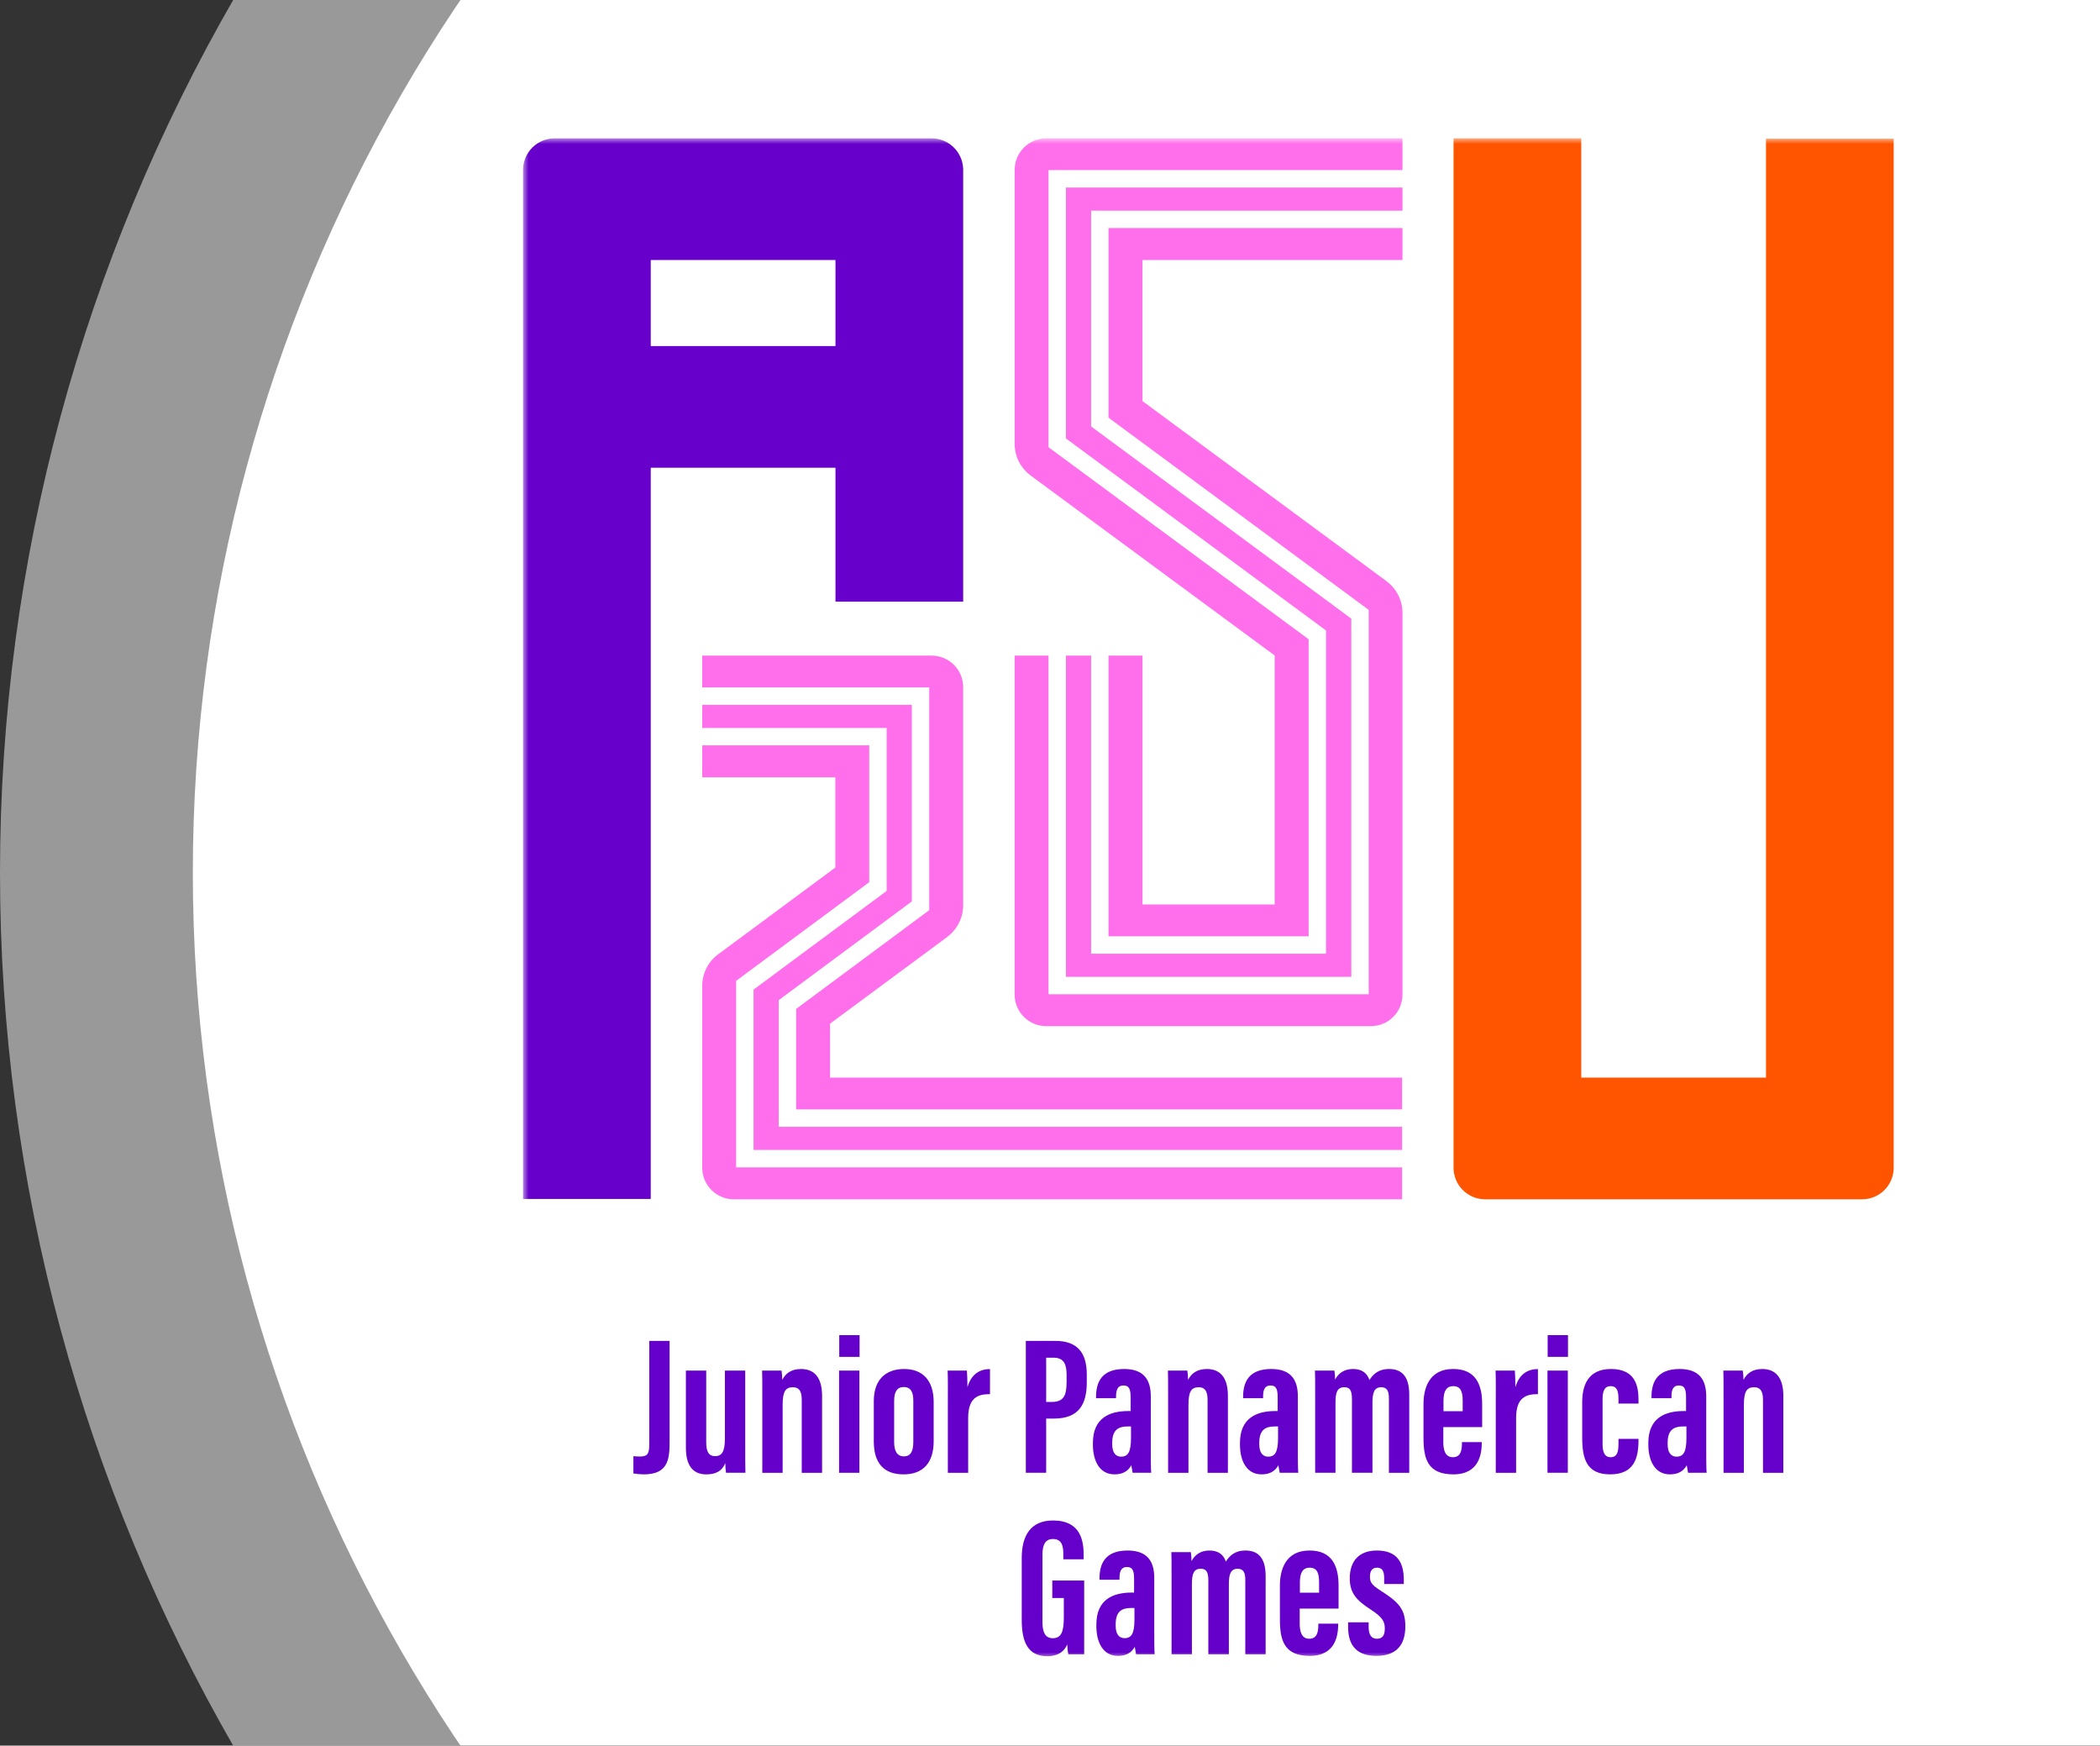 <?xml version="1.0" encoding="UTF-8" standalone="no"?>
<svg
   width="152.466"
   height="126.703"
   version="1.1"
   id="svg751"
   sodipodi:docname="rightASU.svg"
   inkscape:version="1.2.2 (732a01da63, 2022-12-09)"
   inkscape:export-filename="leftIWF4.svg"
   inkscape:export-xdpi="96"
   inkscape:export-ydpi="96"
   xmlns:inkscape="http://www.inkscape.org/namespaces/inkscape"
   xmlns:sodipodi="http://sodipodi.sourceforge.net/DTD/sodipodi-0.dtd"
   xmlns="http://www.w3.org/2000/svg"
   xmlns:svg="http://www.w3.org/2000/svg">
  <rect width="100%" height="100%" fill="#333333" stroke="none"/>
  <sodipodi:namedview
     id="namedview753"
     pagecolor="#ff3fff"
     bordercolor="#000000"
     borderopacity="0.25"
     inkscape:showpageshadow="2"
     inkscape:pageopacity="0"
     inkscape:pagecheckerboard="0"
     inkscape:deskcolor="#d1d1d1"
     showgrid="false"
     inkscape:zoom="3.3622047"
     inkscape:cx="56.659251"
     inkscape:cy="63.351289"
     inkscape:window-width="1920"
     inkscape:window-height="1009"
     inkscape:window-x="1912"
     inkscape:window-y="-8"
     inkscape:window-maximized="1"
     inkscape:current-layer="svg751"
     showborder="false" />
  <defs
     id="defs731">
    <clipPath
       clipPathUnits="userSpaceOnUse"
       id="clipPath1794">
      <rect
         style="fill:#32ff00;stroke:#000000"
         id="rect1796"
         width="152.876"
         height="126.703"
         x="-0.41"
         y="63.649" />
    </clipPath>
    <mask
       id="mask-2"
       fill="#ffffff">
      <polygon
         id="use256"
         points="0,137 301.831,137 301.831,0 0,0 " />
    </mask>
    <mask
       id="mask6499"
       fill="#ffffff">
      <polygon
         id="polygon6497"
         points="0,137 301.831,137 301.831,0 0,0 " />
    </mask>
    <mask
       id="mask6503"
       fill="#ffffff">
      <polygon
         id="polygon6501"
         points="0,137 301.831,137 301.831,0 0,0 " />
    </mask>
    <mask
       id="mask6507"
       fill="#ffffff">
      <polygon
         id="polygon6505"
         points="0,137 301.831,137 301.831,0 0,0 " />
    </mask>
    <mask
       id="mask6511"
       fill="#ffffff">
      <polygon
         id="polygon6509"
         points="0,137 301.831,137 301.831,0 0,0 " />
    </mask>
    <mask
       id="mask6515"
       fill="#ffffff">
      <polygon
         id="polygon6513"
         points="0,137 301.831,137 301.831,0 0,0 " />
    </mask>
    <mask
       id="mask6519"
       fill="#ffffff">
      <polygon
         id="polygon6517"
         points="0,137 301.831,137 301.831,0 0,0 " />
    </mask>
    <mask
       id="mask6523"
       fill="#ffffff">
      <polygon
         id="polygon6521"
         points="0,137 301.831,137 301.831,0 0,0 " />
    </mask>
    <mask
       id="mask6527"
       fill="#ffffff">
      <polygon
         id="polygon6525"
         points="0,137 301.831,137 301.831,0 0,0 " />
    </mask>
    <mask
       id="mask6531"
       fill="#ffffff">
      <polygon
         id="polygon6529"
         points="0,137 301.831,137 301.831,0 0,0 " />
    </mask>
    <mask
       id="mask6535"
       fill="#ffffff">
      <polygon
         id="polygon6533"
         points="0,137 301.831,137 301.831,0 0,0 " />
    </mask>
    <mask
       id="mask6539"
       fill="#ffffff">
      <polygon
         id="polygon6537"
         points="0,137 301.831,137 301.831,0 0,0 " />
    </mask>
    <mask
       id="mask6543"
       fill="#ffffff">
      <polygon
         id="polygon6541"
         points="0,137 301.831,137 301.831,0 0,0 " />
    </mask>
    <mask
       id="mask6547"
       fill="#ffffff">
      <polygon
         id="polygon6545"
         points="0,137 301.831,137 301.831,0 0,0 " />
    </mask>
    <mask
       id="mask6551"
       fill="#ffffff">
      <polygon
         id="polygon6549"
         points="0,137 301.831,137 301.831,0 0,0 " />
    </mask>
    <mask
       id="mask6555"
       fill="#ffffff">
      <polygon
         id="polygon6553"
         points="0,137 301.831,137 301.831,0 0,0 " />
    </mask>
    <mask
       id="mask6559"
       fill="#ffffff">
      <polygon
         id="polygon6557"
         points="0,137 301.831,137 301.831,0 0,0 " />
    </mask>
    <mask
       id="mask6563"
       fill="#ffffff">
      <polygon
         id="polygon6561"
         points="0,137 301.831,137 301.831,0 0,0 " />
    </mask>
    <mask
       id="mask6567"
       fill="#ffffff">
      <polygon
         id="polygon6565"
         points="0,137 301.831,137 301.831,0 0,0 " />
    </mask>
    <mask
       id="mask6571"
       fill="#ffffff">
      <polygon
         id="polygon6569"
         points="0,137 301.831,137 301.831,0 0,0 " />
    </mask>
    <mask
       id="mask6575"
       fill="#ffffff">
      <polygon
         id="polygon6573"
         points="0,137 301.831,137 301.831,0 0,0 " />
    </mask>
    <mask
       id="mask6579"
       fill="#ffffff">
      <polygon
         id="polygon6577"
         points="0,137 301.831,137 301.831,0 0,0 " />
    </mask>
    <mask
       id="mask6583"
       fill="#ffffff">
      <polygon
         id="polygon6581"
         points="0,137 301.831,137 301.831,0 0,0 " />
    </mask>
    <mask
       id="mask6587"
       fill="#ffffff">
      <polygon
         id="polygon6585"
         points="0,137 301.831,137 301.831,0 0,0 " />
    </mask>
    <mask
       id="mask6591"
       fill="#ffffff">
      <polygon
         id="polygon6589"
         points="0,137 301.831,137 301.831,0 0,0 " />
    </mask>
    <mask
       id="mask6595"
       fill="#ffffff">
      <polygon
         id="polygon6593"
         points="0,137 301.831,137 301.831,0 0,0 " />
    </mask>
    <mask
       id="mask6599"
       fill="#ffffff">
      <polygon
         id="polygon6597"
         points="0,137 301.831,137 301.831,0 0,0 " />
    </mask>
    <mask
       id="mask6603"
       fill="#ffffff">
      <polygon
         id="polygon6601"
         points="0,137 301.831,137 301.831,0 0,0 " />
    </mask>
    <mask
       id="mask6607"
       fill="#ffffff">
      <polygon
         id="polygon6605"
         points="0,137 301.831,137 301.831,0 0,0 " />
    </mask>
    <mask
       id="mask6611"
       fill="#ffffff">
      <polygon
         id="polygon6609"
         points="0,137 301.831,137 301.831,0 0,0 " />
    </mask>
  </defs>
  <!-- Background circles -->
  <g
     mask="url(#cropMask)"
     id="g749"
     transform="translate(0,-63.649)"
     clip-path="url(#clipPath1794)">
    <circle
       cx="127"
       cy="127"
       r="113"
       fill="#ffffff"
       id="circle733" />
    <circle
       cx="127"
       cy="127"
       r="127"
       fill="#ffffff"
       fill-opacity="0.5"
       id="circle735" />
    <!-- IWF Logo scaled and positioned -->
  </g>
  <g
     id="g2659"
     transform="matrix(0.805,0,0,0.805,26.079,14.131)">
    <g
       id="Clip-76"
       transform="translate(14.777,-5.079)"
       style="fill:#000000;fill-opacity:1;fill-rule:evenodd;stroke:none;stroke-width:1" />
    <path
       d="m 11.518,18.726 h 16.66 V 10.972 H 11.518 Z M 39.693,2.719 C 39.626,1.207 38.379,0.001 36.851,0.001 H 36.85 2.879 2.878 c -0.011,0 -0.022,0 -0.033,0 -1.533,0 -2.782,1.212 -2.842,2.73 L 0,2.734 V 95.631 H 11.518 V 29.697 h 16.66 V 41.776 H 39.696 V 2.719 Z"
       id="Fill-75"
       fill="#ffffff"
       mask="url(#mask-2)"
       transform="translate(14.777,-5.079)"
       style="fill:#6700cb;fill-opacity:1;fill-rule:evenodd;stroke:none;stroke-width:1" />
    <path
       d="m 112.101,0.028 v 84.659 h -16.66 V 4e-4 h -11.518 v 92.813 c 0,1.571 1.274,2.845 2.845,2.845 h 34.006 c 1.571,0 2.845,-1.274 2.845,-2.845 V 0.028 Z"
       id="Fill-77"
       fill="#ffffff"
       mask="url(#mask-2)"
       transform="translate(14.777,-5.079)"
       style="fill:#ff5500;fill-opacity:1;fill-rule:evenodd;stroke:none;stroke-width:1" />
    <path
       d="m 52.803,8.087 v 17.097 l 23.466,17.33 v 34.659 h -28.877 v -30.534 h -3.055 v 22.884 5.162 2.515 c 0,1.572 1.274,2.846 2.846,2.846 h 29.288 c 1.571,0 2.846,-1.274 2.846,-2.846 v -34.417 c 0,-1.211 -0.607,-2.28 -1.533,-2.921 l 0.002,-0.002 -21.919,-16.171 v -12.718 h 6.999 v -10e-4 h 16.451 v -0.447 -2.436 z"
       id="Fill-78"
       fill="#ffffff"
       mask="url(#mask-2)"
       transform="translate(14.777,-5.079)"
       style="fill:#ff6feb;fill-opacity:1;fill-rule:evenodd;stroke:none;stroke-width:1" />
    <path
       d="m 45.737,30.369 -0.001,10e-4 0.028,0.02 c 10e-4,10e-4 0.002,0.002 0.003,0.002 l 22.021,16.234 v 22.449 h -11.92 v -22.436 h -3.065 v 25.308 h 18.048 V 45.163 L 47.393,27.849 V 2.865 h 31.924 V 2.846 5e-4 h -2.845 -0.001 -4.291 -10.333 -14.628 v 0.001 c -0.012,0 -0.023,-0.001 -0.036,-0.001 -1.564,0 -2.834,1.263 -2.844,2.825 h -10e-4 v 24.669 h 0.002 c -10e-4,0.017 -0.002,0.033 -0.002,0.05 0,1.152 0.549,2.175 1.399,2.824"
       id="Fill-79"
       fill="#ffffff"
       mask="url(#mask-2)"
       transform="translate(14.777,-5.079)"
       style="fill:#ff6feb;fill-opacity:1;fill-rule:evenodd;stroke:none;stroke-width:1" />
    <polygon
       id="Fill-80"
       fill="#ffffff"
       mask="url(#mask-2)"
       points="48.963,46.639 48.963,75.604 74.7,75.604 74.7,43.306 51.234,25.976 51.234,6.518 79.317,6.518 79.317,4.898 79.317,4.434 48.963,4.434 48.963,27.056 72.42,44.372 72.42,73.517 51.234,73.517 51.234,46.639 "
       transform="translate(14.777,-5.079)"
       style="fill:#ff6feb;fill-opacity:1;fill-rule:evenodd;stroke:none;stroke-width:1" />
    <polygon
       id="Fill-81"
       fill="#ffffff"
       mask="url(#mask-2)"
       points="32.793,53.161 32.793,67.856 20.788,76.754 20.788,91.209 79.282,91.209 79.282,89.505 79.282,89.124 23.061,89.124 23.061,77.703 35.064,68.802 35.064,51.077 16.16,51.077 16.16,52.793 16.16,53.161 "
       transform="translate(14.777,-5.079)"
       style="fill:#ff6feb;fill-opacity:1;fill-rule:evenodd;stroke:none;stroke-width:1" />
    <path
       d="m 36.633,49.507 v 20.084 l -12.003,8.902 v 9.061 h 54.651 v -1.488 -1.379 h -51.592 v -4.866 l 10.562,-7.809 -0.004,-0.006 c 0.879,-0.647 1.448,-1.688 1.448,-2.862 v -0.01 -19.65 c 0,-1.572 -1.273,-2.845 -2.845,-2.845 v 0 h -20.691 v 0.628 2.018 0.222 z"
       id="Fill-82"
       fill="#ffffff"
       mask="url(#mask-2)"
       transform="translate(14.777,-5.079)"
       style="fill:#ff6feb;fill-opacity:1;fill-rule:evenodd;stroke:none;stroke-width:1" />
    <path
       d="m 19.218,92.779 v -16.816 l 12.005,-8.897 v -12.336 h -15.063 v 2.424 0.457 h 12.007 v 8.135 l -10.414,7.709 c -0.96,0.636 -1.593,1.725 -1.593,2.963 v 16.395 c 0,1.572 1.274,2.846 2.845,2.846 h 60.277 v -0.889 -1.758 -0.233 z"
       id="Fill-83"
       fill="#ffffff"
       mask="url(#mask-2)"
       transform="translate(14.777,-5.079)"
       style="fill:#ff6feb;fill-opacity:1;fill-rule:evenodd;stroke:none;stroke-width:1" />
    <path
       d="m 13.217,117.607 c 0,1.587 -0.21,2.854 -2.328,2.854 -0.263,0 -0.642,-0.033 -0.935,-0.082 v -1.562 c 0.152,0.018 0.305,0.036 0.555,0.036 0.64,0 0.874,-0.171 0.874,-1.025 v -9.401 h 1.834 z"
       id="Fill-84"
       fill="#ffffff"
       mask="url(#mask-2)"
       transform="translate(14.777,-5.079)"
       style="fill:#6500ca;fill-opacity:1;fill-rule:evenodd;stroke:none;stroke-width:1" />
    <path
       d="m 20.039,117.627 c 0,1.355 0,2.208 0.018,2.691 h -1.752 c -0.033,-0.19 -0.067,-0.623 -0.067,-0.874 -0.325,0.806 -0.964,1.017 -1.719,1.017 -0.858,0 -1.832,-0.411 -1.832,-2.398 v -6.96 h 1.834 v 6.484 c 0,0.847 0.244,1.232 0.795,1.232 0.598,0 0.889,-0.376 0.889,-1.576 v -6.14 h 1.834 z"
       id="Fill-85"
       fill="#ffffff"
       mask="url(#mask-2)"
       transform="translate(14.777,-5.079)"
       style="fill:#6500ca;fill-opacity:1;fill-rule:evenodd;stroke:none;stroke-width:1" />
    <path
       d="m 21.578,113.947 c 0,-1.872 0,-2.425 -0.018,-2.842 h 1.752 c 0.033,0.211 0.066,0.572 0.066,0.837 0.267,-0.534 0.761,-0.98 1.699,-0.98 1.121,0 1.893,0.68 1.893,2.421 v 6.936 h -1.834 v -6.59 c 0,-0.831 -0.287,-1.123 -0.793,-1.123 -0.653,0 -0.931,0.346 -0.931,1.598 v 6.115 h -1.834 z"
       id="Fill-86"
       fill="#ffffff"
       mask="url(#mask-2)"
       transform="translate(14.777,-5.079)"
       style="fill:#6500ca;fill-opacity:1;fill-rule:evenodd;stroke:none;stroke-width:1" />
    <path
       d="m 28.519,109.868 h 1.834 v -1.96 h -1.834 z m -0.016,10.45 h 1.834 v -9.214 h -1.834 z"
       id="Fill-87"
       fill="#ffffff"
       mask="url(#mask-2)"
       transform="translate(14.777,-5.079)"
       style="fill:#6500ca;fill-opacity:1;fill-rule:evenodd;stroke:none;stroke-width:1" />
    <path
       d="m 33.47,113.828 v 3.723 c 0,0.744 0.225,1.286 0.879,1.286 0.613,0 0.849,-0.453 0.849,-1.318 v -3.706 c 0,-0.711 -0.19,-1.227 -0.863,-1.227 -0.599,0 -0.865,0.428 -0.865,1.242 m 3.564,0.105 v 3.542 c 0,1.974 -0.982,2.986 -2.719,2.986 -1.796,0 -2.681,-1.037 -2.681,-2.976 v -3.628 c 0,-1.994 1.133,-2.896 2.735,-2.896 1.668,0 2.665,1.024 2.665,2.972"
       id="Fill-88"
       fill="#ffffff"
       mask="url(#mask-2)"
       transform="translate(14.777,-5.079)"
       style="fill:#6500ca;fill-opacity:1;fill-rule:evenodd;stroke:none;stroke-width:1" />
    <path
       d="m 38.312,114.227 c 0,-1.53 0.015,-2.182 -0.018,-3.122 h 1.738 c 0.018,0.176 0.051,0.996 0.051,1.491 0.366,-1.245 1.176,-1.625 2.031,-1.63 v 2.261 c -1.051,0.002 -1.968,0.269 -1.968,2.157 v 4.935 h -1.834 z"
       id="Fill-89"
       fill="#ffffff"
       mask="url(#mask-2)"
       transform="translate(14.777,-5.079)"
       style="fill:#6500ca;fill-opacity:1;fill-rule:evenodd;stroke:none;stroke-width:1" />
    <path
       d="m 47.18,113.931 h 0.503 c 1.143,0 1.339,-0.668 1.339,-1.829 v -0.584 c 0,-0.864 -0.158,-1.577 -1.176,-1.577 h -0.666 z m -1.834,-5.505 h 2.645 c 1.889,0 2.852,0.933 2.852,3.036 v 0.701 c 0,1.963 -0.701,3.267 -2.954,3.267 h -0.709 v 4.888 h -1.834 z"
       id="Fill-90"
       fill="#ffffff"
       mask="url(#mask-2)"
       transform="translate(14.777,-5.079)"
       style="fill:#6500ca;fill-opacity:1;fill-rule:evenodd;stroke:none;stroke-width:1" />
    <path
       d="m 54.831,116.141 h -0.306 c -0.836,0 -1.387,0.317 -1.387,1.465 v 0.145 c 0,0.65 0.236,1.113 0.808,1.113 0.614,0 0.885,-0.424 0.885,-1.667 z m 1.787,2.29 c 0,0.581 0.002,1.537 0.036,1.887 h -1.676 c -0.037,-0.173 -0.102,-0.545 -0.118,-0.676 -0.314,0.564 -0.812,0.818 -1.52,0.818 -1.385,0 -1.944,-1.283 -1.944,-2.674 v -0.16 c 0,-2.27 1.53,-2.874 3.19,-2.874 h 0.212 v -1.176 c 0,-0.722 -0.087,-1.128 -0.645,-1.128 -0.544,0 -0.67,0.424 -0.67,0.996 v 0.15 h -1.803 v -0.118 c 0,-1.334 0.512,-2.515 2.537,-2.515 1.779,0 2.401,0.981 2.401,2.47 z"
       id="Fill-91"
       fill="#ffffff"
       mask="url(#mask-2)"
       transform="translate(14.777,-5.079)"
       style="fill:#6500ca;fill-opacity:1;fill-rule:evenodd;stroke:none;stroke-width:1" />
    <path
       d="m 58.179,113.947 c 0,-1.872 0,-2.425 -0.018,-2.842 h 1.752 c 0.033,0.211 0.066,0.572 0.066,0.837 0.267,-0.534 0.761,-0.98 1.699,-0.98 1.121,0 1.893,0.68 1.893,2.421 v 6.936 h -1.834 v -6.59 c 0,-0.831 -0.287,-1.123 -0.793,-1.123 -0.653,0 -0.931,0.346 -0.931,1.598 v 6.115 h -1.834 z"
       id="Fill-92"
       fill="#ffffff"
       mask="url(#mask-2)"
       transform="translate(14.777,-5.079)"
       style="fill:#6500ca;fill-opacity:1;fill-rule:evenodd;stroke:none;stroke-width:1" />
    <path
       d="m 68.094,116.141 h -0.306 c -0.836,0 -1.387,0.317 -1.387,1.465 v 0.145 c 0,0.65 0.236,1.113 0.808,1.113 0.614,0 0.885,-0.424 0.885,-1.667 z m 1.787,2.29 c 0,0.581 0.002,1.537 0.036,1.887 h -1.676 c -0.037,-0.173 -0.102,-0.545 -0.118,-0.676 -0.314,0.564 -0.812,0.818 -1.52,0.818 -1.385,0 -1.944,-1.283 -1.944,-2.674 v -0.16 c 0,-2.27 1.53,-2.874 3.19,-2.874 h 0.212 v -1.176 c 0,-0.722 -0.087,-1.128 -0.645,-1.128 -0.544,0 -0.67,0.424 -0.67,0.996 v 0.15 h -1.803 v -0.118 c 0,-1.334 0.512,-2.515 2.537,-2.515 1.779,0 2.401,0.981 2.401,2.47 z"
       id="Fill-93"
       fill="#ffffff"
       mask="url(#mask-2)"
       transform="translate(14.777,-5.079)"
       style="fill:#6500ca;fill-opacity:1;fill-rule:evenodd;stroke:none;stroke-width:1" />
    <path
       d="m 71.441,113.775 c 0,-1.834 0,-2.255 -0.018,-2.671 h 1.752 c 0.051,0.28 0.051,0.496 0.066,0.811 0.324,-0.62 0.879,-0.954 1.619,-0.954 0.751,0 1.251,0.328 1.477,0.995 0.325,-0.511 0.803,-0.995 1.77,-0.995 1,0 1.819,0.505 1.819,2.306 v 7.052 h -1.834 v -6.718 c 0,-0.642 -0.169,-0.996 -0.686,-0.996 -0.644,0 -0.798,0.5 -0.798,1.409 v 6.305 h -1.85 v -6.673 c 0,-0.84 -0.249,-1.041 -0.689,-1.041 -0.654,0 -0.794,0.504 -0.794,1.384 v 6.33 h -1.834 z"
       id="Fill-94"
       fill="#ffffff"
       mask="url(#mask-2)"
       transform="translate(14.777,-5.079)"
       style="fill:#6500ca;fill-opacity:1;fill-rule:evenodd;stroke:none;stroke-width:1" />
    <path
       d="m 84.746,114.763 v -0.943 c 0,-0.853 -0.197,-1.313 -0.855,-1.313 -0.59,0 -0.876,0.419 -0.876,1.315 v 0.941 z m -1.747,1.436 v 1.354 c 0,0.711 0.165,1.362 0.861,1.362 0.731,0 0.821,-0.654 0.821,-1.316 v -0.044 h 1.787 v 0.041 c 0,0.967 -0.206,2.865 -2.565,2.865 -2.347,0 -2.691,-1.454 -2.691,-3.317 v -3.019 c 0,-1.261 0.398,-3.164 2.682,-3.164 1.967,0 2.608,1.327 2.608,3.15 v 2.088 z"
       id="Fill-95"
       fill="#ffffff"
       mask="url(#mask-2)"
       transform="translate(14.777,-5.079)"
       style="fill:#6500ca;fill-opacity:1;fill-rule:evenodd;stroke:none;stroke-width:1" />
    <path
       d="m 87.73,114.227 c 0,-1.53 0.015,-2.182 -0.018,-3.122 h 1.738 c 0.018,0.176 0.051,0.996 0.051,1.491 0.366,-1.245 1.176,-1.625 2.031,-1.63 v 2.261 c -1.051,0.002 -1.968,0.269 -1.968,2.157 v 4.935 h -1.834 z"
       id="Fill-96"
       fill="#ffffff"
       mask="url(#mask-2)"
       transform="translate(14.777,-5.079)"
       style="fill:#6500ca;fill-opacity:1;fill-rule:evenodd;stroke:none;stroke-width:1" />
    <path
       d="m 92.41,109.868 h 1.834 v -1.96 H 92.41 Z m -0.016,10.45 h 1.834 v -9.214 h -1.834 z"
       id="Fill-97"
       fill="#ffffff"
       mask="url(#mask-2)"
       transform="translate(14.777,-5.079)"
       style="fill:#6500ca;fill-opacity:1;fill-rule:evenodd;stroke:none;stroke-width:1" />
    <path
       d="m 100.602,117.258 v 0.125 c 0,1.663 -0.421,3.077 -2.565,3.077 -2.125,0 -2.512,-1.422 -2.512,-3.325 v -3.163 c 0,-1.503 0.498,-3.011 2.599,-3.011 2.255,0 2.478,1.633 2.478,2.773 v 0.345 h -1.805 v -0.389 c 0,-0.708 -0.113,-1.183 -0.707,-1.183 -0.543,0 -0.729,0.421 -0.729,1.198 v 3.994 c 0,0.638 0.118,1.216 0.725,1.216 0.588,0 0.711,-0.467 0.711,-1.219 v -0.438 z"
       id="Fill-98"
       fill="#ffffff"
       mask="url(#mask-2)"
       transform="translate(14.777,-5.079)"
       style="fill:#6500ca;fill-opacity:1;fill-rule:evenodd;stroke:none;stroke-width:1" />
    <path
       d="m 104.925,116.141 h -0.306 c -0.836,0 -1.387,0.317 -1.387,1.465 v 0.145 c 0,0.65 0.236,1.113 0.808,1.113 0.614,0 0.885,-0.424 0.885,-1.667 z m 1.787,2.29 c 0,0.581 0.002,1.537 0.036,1.887 h -1.676 c -0.037,-0.173 -0.102,-0.545 -0.118,-0.676 -0.314,0.564 -0.812,0.818 -1.52,0.818 -1.385,0 -1.944,-1.283 -1.944,-2.674 v -0.16 c 0,-2.27 1.53,-2.874 3.19,-2.874 h 0.212 v -1.176 c 0,-0.722 -0.087,-1.128 -0.645,-1.128 -0.544,0 -0.67,0.424 -0.67,0.996 v 0.15 h -1.803 v -0.118 c 0,-1.334 0.512,-2.515 2.537,-2.515 1.779,0 2.401,0.981 2.401,2.47 z"
       id="Fill-99"
       fill="#ffffff"
       mask="url(#mask-2)"
       transform="translate(14.777,-5.079)"
       style="fill:#6500ca;fill-opacity:1;fill-rule:evenodd;stroke:none;stroke-width:1" />
    <path
       d="m 108.273,113.947 c 0,-1.872 0,-2.425 -0.018,-2.842 h 1.752 c 0.033,0.211 0.066,0.572 0.066,0.837 0.267,-0.534 0.761,-0.98 1.699,-0.98 1.121,0 1.893,0.68 1.893,2.421 v 6.936 h -1.834 v -6.59 c 0,-0.831 -0.287,-1.123 -0.793,-1.123 -0.653,0 -0.931,0.346 -0.931,1.598 v 6.115 h -1.834 z"
       id="Fill-100"
       fill="#ffffff"
       mask="url(#mask-2)"
       transform="translate(14.777,-5.079)"
       style="fill:#6500ca;fill-opacity:1;fill-rule:evenodd;stroke:none;stroke-width:1" />
    <path
       d="m 50.608,136.685 h -1.43 c -0.049,-0.21 -0.084,-0.639 -0.1,-0.893 -0.33,0.791 -1.02,1.067 -1.787,1.067 -1.751,0 -2.314,-1.267 -2.314,-3.282 v -5.586 c 0,-1.942 0.756,-3.372 2.823,-3.372 2.498,0 2.761,1.836 2.761,3.113 v 0.386 h -1.834 v -0.476 c 0,-0.627 -0.091,-1.352 -0.929,-1.352 -0.668,0 -0.953,0.463 -0.953,1.412 v 6.084 c 0,0.951 0.275,1.449 0.938,1.449 0.795,0 0.989,-0.666 0.989,-1.888 v -1.736 h -1.04 v -1.577 h 2.876 z"
       id="Fill-101"
       fill="#ffffff"
       mask="url(#mask-2)"
       transform="translate(14.777,-5.079)"
       style="fill:#6500ca;fill-opacity:1;fill-rule:evenodd;stroke:none;stroke-width:1" />
    <path
       d="m 55.143,132.508 h -0.306 c -0.836,0 -1.387,0.317 -1.387,1.465 v 0.145 c 0,0.65 0.236,1.112 0.808,1.112 0.614,0 0.885,-0.423 0.885,-1.666 z m 1.787,2.29 c 0,0.581 0.002,1.537 0.036,1.887 h -1.676 c -0.037,-0.173 -0.102,-0.545 -0.118,-0.676 -0.314,0.564 -0.812,0.818 -1.52,0.818 -1.385,0 -1.944,-1.283 -1.944,-2.674 v -0.16 c 0,-2.27 1.529,-2.874 3.19,-2.874 h 0.212 v -1.176 c 0,-0.722 -0.087,-1.128 -0.645,-1.128 -0.544,0 -0.67,0.424 -0.67,0.996 v 0.15 h -1.803 v -0.118 c 0,-1.334 0.512,-2.515 2.537,-2.515 1.779,0 2.401,0.981 2.401,2.47 z"
       id="Fill-102"
       fill="#ffffff"
       mask="url(#mask-2)"
       transform="translate(14.777,-5.079)"
       style="fill:#6500ca;fill-opacity:1;fill-rule:evenodd;stroke:none;stroke-width:1" />
    <path
       d="m 58.49,130.142 c 0,-1.834 0,-2.255 -0.018,-2.671 h 1.752 c 0.051,0.28 0.051,0.496 0.066,0.811 0.324,-0.62 0.879,-0.954 1.619,-0.954 0.751,0 1.252,0.328 1.477,0.995 0.325,-0.511 0.803,-0.995 1.77,-0.995 1,0 1.819,0.505 1.819,2.306 v 7.052 h -1.834 v -6.718 c 0,-0.642 -0.169,-0.996 -0.686,-0.996 -0.644,0 -0.798,0.5 -0.798,1.409 v 6.305 h -1.85 v -6.673 c 0,-0.84 -0.249,-1.041 -0.689,-1.041 -0.654,0 -0.794,0.504 -0.794,1.384 v 6.33 h -1.834 z"
       id="Fill-103"
       fill="#ffffff"
       mask="url(#mask-2)"
       transform="translate(14.777,-5.079)"
       style="fill:#6500ca;fill-opacity:1;fill-rule:evenodd;stroke:none;stroke-width:1" />
    <path
       d="m 71.795,131.13 v -0.943 c 0,-0.853 -0.197,-1.313 -0.855,-1.313 -0.59,0 -0.876,0.419 -0.876,1.315 v 0.941 z m -1.747,1.436 v 1.354 c 0,0.711 0.165,1.362 0.861,1.362 0.731,0 0.821,-0.654 0.821,-1.316 v -0.044 h 1.787 v 0.041 c 0,0.967 -0.206,2.865 -2.565,2.865 -2.347,0 -2.691,-1.454 -2.691,-3.317 v -3.019 c 0,-1.261 0.398,-3.164 2.681,-3.164 1.968,0 2.609,1.327 2.609,3.15 v 2.088 z"
       id="Fill-104"
       fill="#ffffff"
       mask="url(#mask-2)"
       transform="translate(14.777,-5.079)"
       style="fill:#6500ca;fill-opacity:1;fill-rule:evenodd;stroke:none;stroke-width:1" />
    <path
       d="m 76.264,133.801 v 0.421 c 0,0.568 0.16,1.06 0.747,1.06 0.498,0 0.711,-0.303 0.711,-0.917 0,-0.595 -0.168,-1.007 -1.284,-1.726 -1.267,-0.815 -1.877,-1.482 -1.877,-2.8 0,-1.559 0.837,-2.511 2.44,-2.511 1.742,0 2.435,0.961 2.435,2.649 v 0.369 h -1.772 v -0.568 c 0,-0.642 -0.215,-0.904 -0.651,-0.904 -0.452,0 -0.631,0.328 -0.631,0.815 0,0.516 0.173,0.751 1.011,1.286 1.612,1.026 2.181,1.678 2.181,3.187 0,1.764 -0.886,2.665 -2.617,2.665 -2.07,0 -2.545,-1.301 -2.545,-2.617 v -0.409 z"
       id="Fill-105"
       fill="#ffffff"
       mask="url(#mask-2)"
       transform="translate(14.777,-5.079)"
       style="fill:#6500ca;fill-opacity:1;fill-rule:evenodd;stroke:none;stroke-width:1" />
  </g>
</svg>
